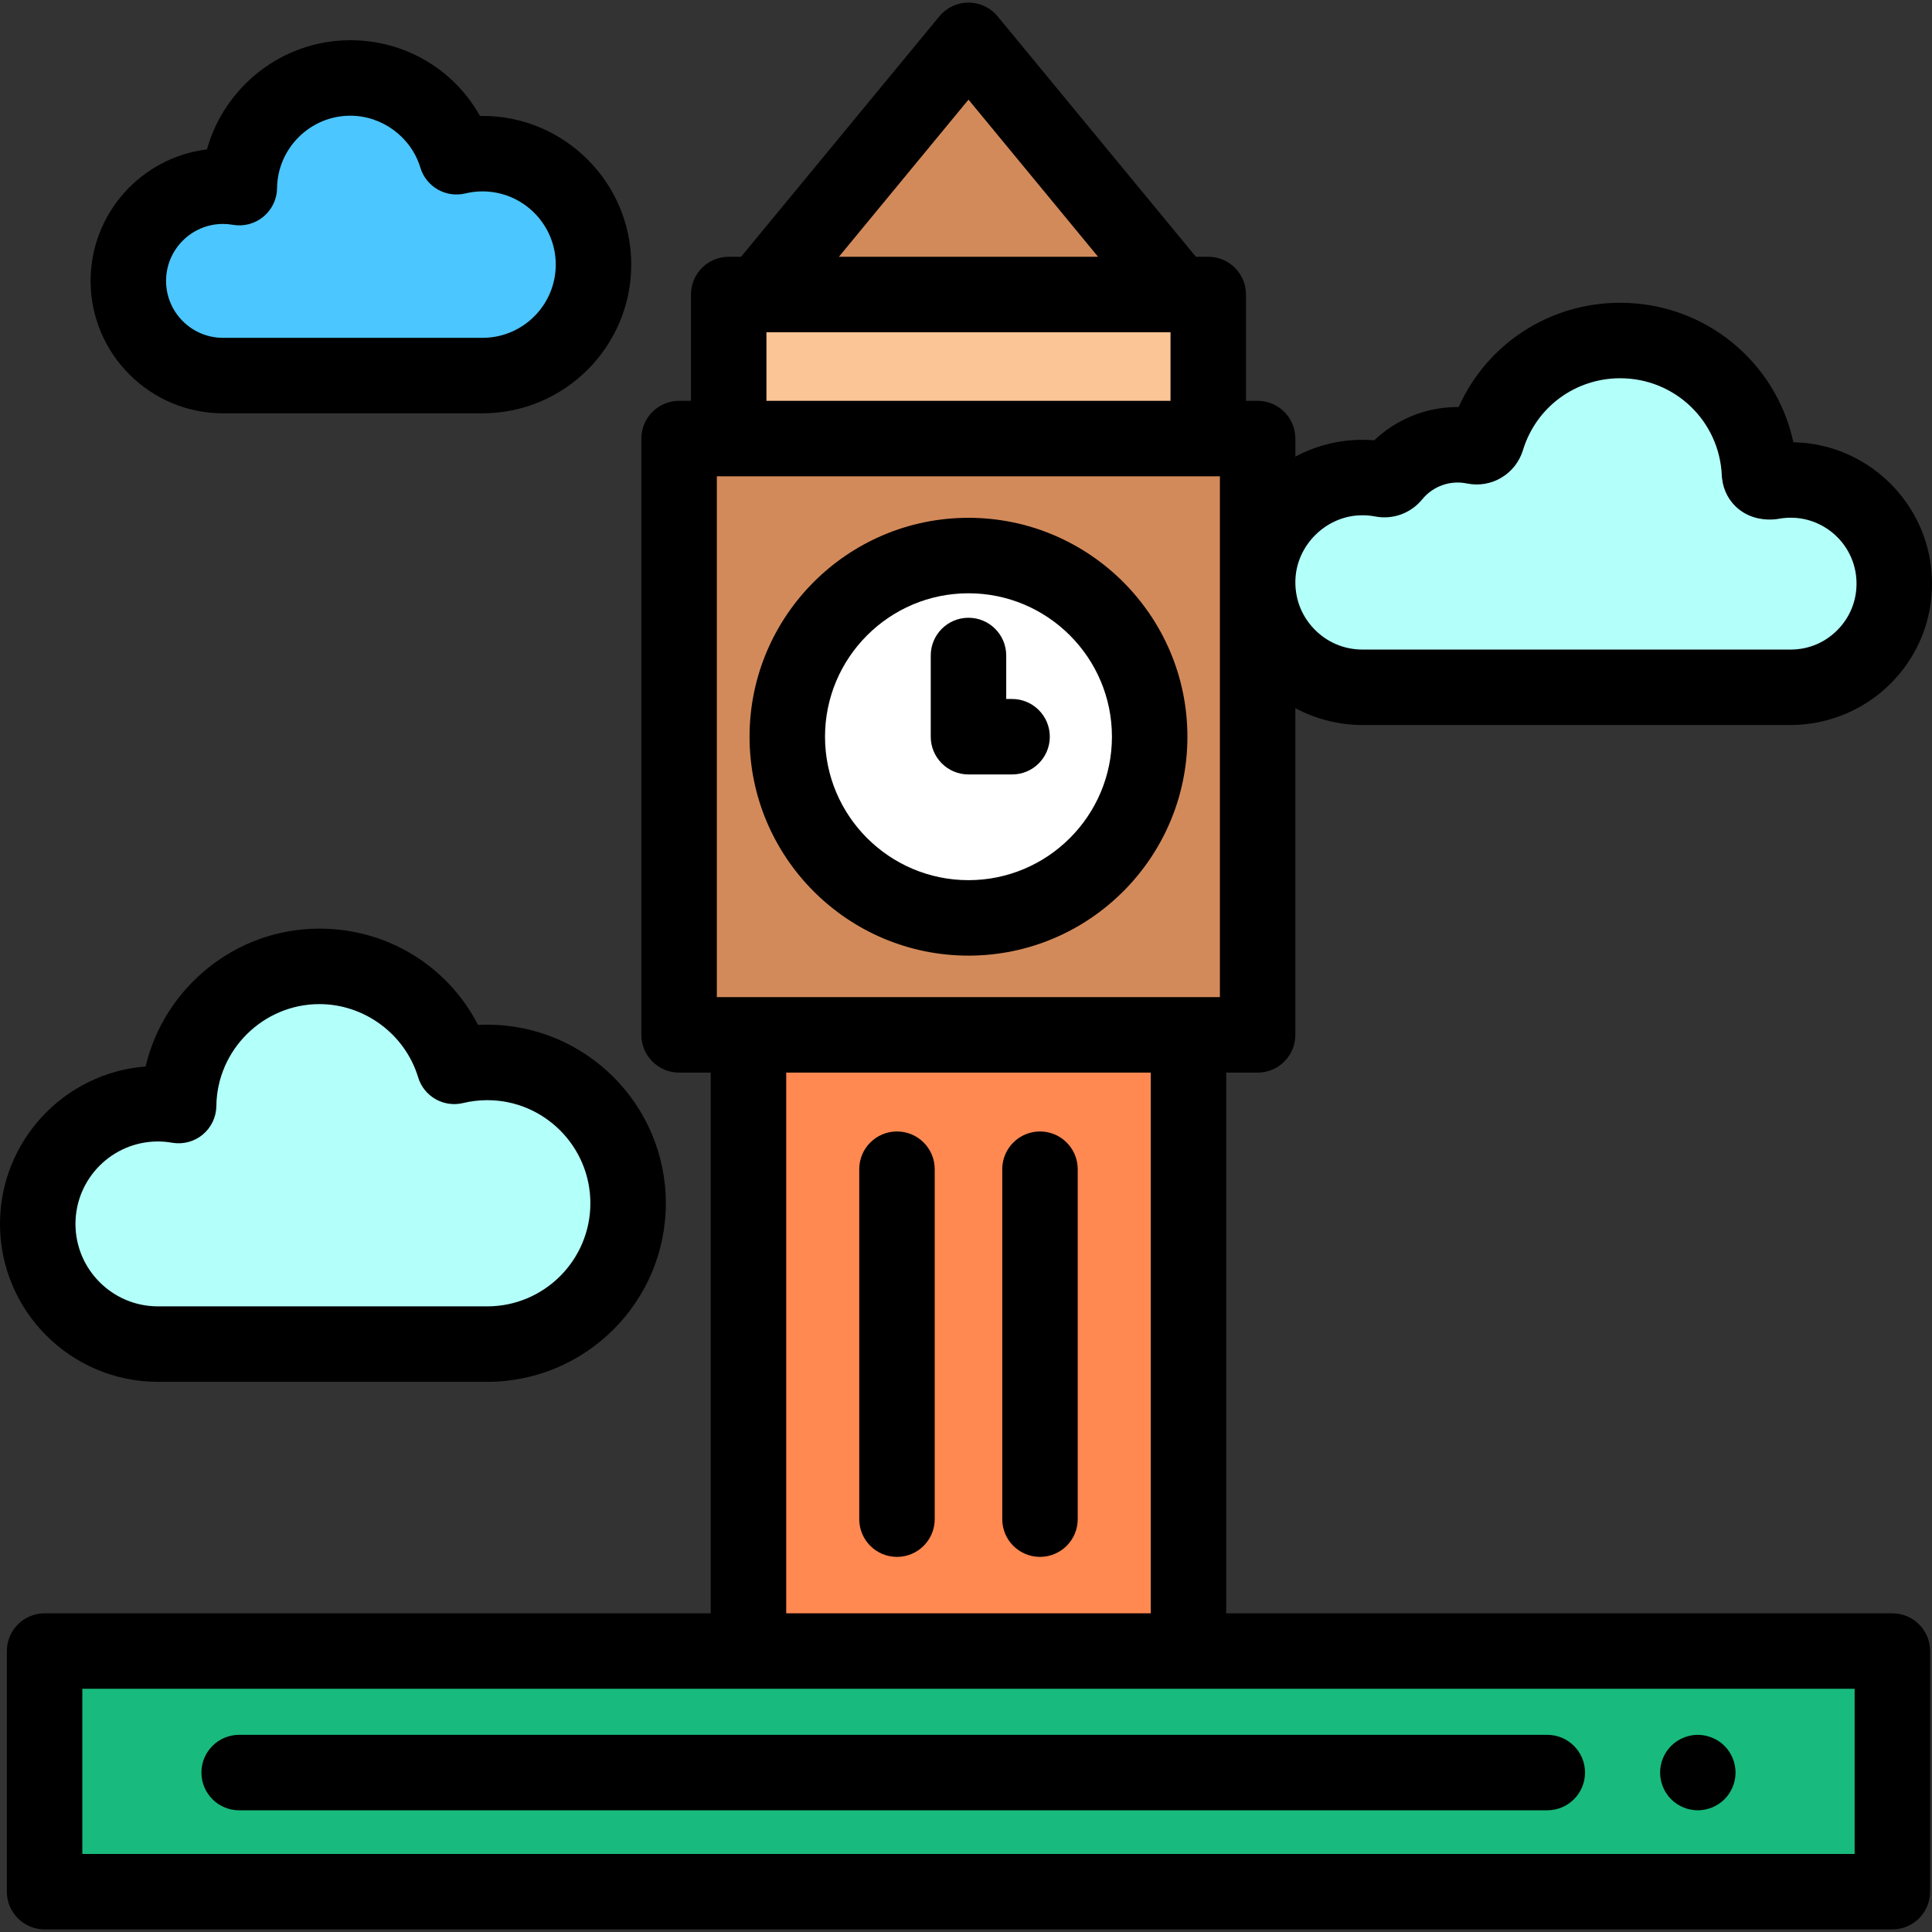 <?xml version="1.0" encoding="iso-8859-1"?>
<!-- Generator: Adobe Illustrator 19.0.0, SVG Export Plug-In . SVG Version: 6.00 Build 0)  -->
<svg version="1.1" id="Capa_1" xmlns="http://www.w3.org/2000/svg" xmlns:xlink="http://www.w3.org/1999/xlink" x="0px" y="0px"
	 viewBox="0 0 512.002 512.002" style="enable-background:new 0 0 512.002 512.002;" xml:space="preserve">
<rect x="0" y="0" width="512.002" height="512.002" fill="#333333" stroke="none"/>
<path style="fill:#B3FFF9;" d="M333.343,152.518c0.887-13.855,12.152-25.069,26.011-25.913c2.402-0.146,4.743,0.015,6.988,0.445
	c1.05,0.201,2.113-0.19,2.789-1.018c5.292-6.478,13.626-9.342,21.617-7.707c1.451,0.297,2.86-0.561,3.294-1.976
	c4.634-15.115,18.693-26.108,35.329-26.108c19.858,0,36.053,15.662,36.915,35.305c0.001,0.011,0.005,0.018,0.006,0.029
	c0.202,2.582,3.215,2.078,3.215,2.078l-0.004,0.006c2.221-0.41,4.533-0.561,6.908-0.401c13.587,0.911,24.604,11.913,25.524,25.498
	c1.086,16.038-11.604,29.386-27.413,29.386c-4.001,0-108.89,0-113.442,0C345.124,182.143,332.307,168.697,333.343,152.518z"/>
<rect x="11.818" y="437.55" style="fill:#18BB7D;" width="489.68" height="63.766"/>
<path d="M449.94,479.751c-2.63,0-5.21-1.07-7.069-2.931c-0.46-0.46-0.88-0.97-1.24-1.52c-0.36-0.54-0.67-1.12-0.92-1.73
	c-0.25-0.6-0.45-1.229-0.57-1.869c-0.13-0.641-0.2-1.301-0.2-1.95c0-0.65,0.07-1.31,0.2-1.96c0.12-0.63,0.32-1.261,0.57-1.87
	c0.25-0.601,0.56-1.18,0.92-1.72c0.36-0.551,0.78-1.061,1.24-1.521s0.97-0.88,1.52-1.25c0.54-0.35,1.12-0.66,1.72-0.91
	c0.61-0.25,1.24-0.45,1.881-0.569c3.25-0.66,6.699,0.409,9.02,2.729c0.46,0.46,0.88,0.97,1.25,1.521c0.35,0.54,0.66,1.119,0.91,1.72
	c0.25,0.609,0.45,1.24,0.57,1.87c0.13,0.65,0.199,1.31,0.199,1.96c0,0.649-0.069,1.31-0.199,1.95c-0.12,0.64-0.32,1.27-0.57,1.869
	c-0.25,0.61-0.56,1.19-0.92,1.73c-0.36,0.55-0.78,1.06-1.24,1.52s-0.97,0.881-1.52,1.24c-0.54,0.36-1.12,0.67-1.721,0.92
	c-0.609,0.25-1.239,0.45-1.88,0.57C451.25,479.681,450.59,479.751,449.94,479.751z"/>
<path d="M410.047,479.75H63.378c-5.522,0-10-4.477-10-10c0-5.522,4.478-10,10-10h346.669c5.522,0,10,4.478,10,10
	C420.047,475.273,415.569,479.75,410.047,479.75z"/>
<path style="fill:#B3FFF9;" d="M129.13,356.2c20.615,0,37.326-16.71,37.326-37.322s-16.712-37.322-37.326-37.322
	c-3.015,0-5.942,0.367-8.75,1.042c-4.64-15.333-18.877-26.499-35.727-26.499c-20.469,0-37.081,16.476-37.316,36.887
	c-1.783-0.31-3.614-0.48-5.486-0.48C24.261,292.504,10,306.762,10,324.352c0,17.589,14.26,31.848,31.852,31.848L129.13,356.2
	L129.13,356.2z"/>
<path d="M129.13,366.199H41.852C18.774,366.199,0,347.427,0,324.352c0-21.975,17.029-40.048,38.584-41.722
	c4.923-20.882,23.793-36.533,46.069-36.533c18.051,0,34.031,9.969,42.032,25.521c0.814-0.042,1.63-0.063,2.444-0.063
	c26.096,0,47.326,21.228,47.326,47.322C176.456,344.971,155.226,366.199,129.13,366.199z M41.852,302.504
	c-12.049,0-21.852,9.801-21.852,21.848S29.803,346.2,41.852,346.2h87.278c15.067,0,27.326-12.257,27.326-27.322
	s-12.259-27.322-27.326-27.322c-2.146,0-4.304,0.257-6.413,0.764c-5.154,1.241-10.374-1.757-11.908-6.826
	c-3.456-11.42-14.212-19.396-26.155-19.396c-14.892,0-27.146,12.113-27.317,27.003c-0.033,2.932-1.353,5.701-3.607,7.575
	c-2.256,1.875-5.221,2.663-8.108,2.161C44.355,302.615,43.088,302.504,41.852,302.504z"/>
<path style="fill:#4BC6FF;" d="M127.872,99.532c16.243,0,29.41-13.166,29.41-29.407s-13.167-29.407-29.41-29.407
	c-2.375,0-4.682,0.289-6.894,0.821c-3.656-12.081-14.873-20.879-28.149-20.879c-16.127,0-29.217,12.981-29.401,29.064
	c-1.405-0.244-2.848-0.379-4.322-0.379c-13.86,0-25.096,11.235-25.096,25.093c0,13.859,11.236,25.093,25.096,25.093L127.872,99.532
	L127.872,99.532z"/>
<path d="M127.872,109.531H59.105c-19.352,0-35.096-15.742-35.096-35.093c0-17.91,13.485-32.729,30.837-34.837
	c4.62-16.643,19.963-28.941,37.983-28.941c14.567,0,27.514,7.795,34.364,20.064c0.227-0.004,0.452-0.006,0.679-0.006
	c21.73,0,39.41,17.678,39.41,39.406S149.602,109.531,127.872,109.531z M59.105,59.345c-8.324,0-15.096,6.771-15.096,15.094
	s6.771,15.093,15.096,15.093h68.767c10.703,0,19.41-8.706,19.41-19.406s-8.707-19.406-19.41-19.406
	c-1.525,0-3.058,0.183-4.554,0.543c-5.157,1.238-10.377-1.755-11.911-6.826c-2.455-8.11-10.095-13.775-18.578-13.775
	c-10.577,0-19.28,8.604-19.402,19.179c-0.033,2.931-1.352,5.7-3.607,7.574c-2.254,1.874-5.218,2.665-8.105,2.163
	C60.833,59.423,59.955,59.345,59.105,59.345z"/>
<polygon style="fill:#D38A5A;" points="256.66,10.687 312.21,78.048 201.108,78.048 "/>
<rect x="198.35" y="274.25" style="fill:#FF8951;" width="116.61" height="163.3"/>
<rect x="179.97" y="116.22" style="fill:#D38A5A;" width="153.31" height="158.03"/>
<rect x="193.12" y="78.05" style="fill:#FCC595;" width="127.08" height="38.18"/>
<path d="M501.5,427.549H324.964V284.253h8.32c5.522,0,10-4.478,10-10v-86.577c5.433,2.896,11.55,4.466,17.796,4.466h113.442
	c10.341,0,20.323-4.335,27.387-11.893c7.162-7.663,10.715-17.667,10.004-28.171c-1.261-18.591-16.235-33.551-34.833-34.798
	c-0.605-0.041-1.211-0.066-1.816-0.078C470.69,95.94,451.86,80.24,429.371,80.24c-18.766,0-35.305,10.889-42.807,27.631
	c-0.1-0.001-0.198-0.001-0.297-0.001c-8.187,0-16.081,3.128-22.071,8.81c-1.808-0.147-3.63-0.168-5.45-0.057
	c-5.563,0.338-10.803,1.883-15.462,4.374v-4.774c0-5.522-4.478-10-10-10h-3.083V78.048c0-5.522-4.478-10-10-10h-3.276l-52.55-63.724
	c-1.899-2.304-4.728-3.638-7.715-3.638c-2.985,0-5.815,1.334-7.715,3.638l-52.552,63.724h-3.276c-5.523,0-10,4.478-10,10v28.177
	h-3.148c-5.522,0-10,4.478-10,10v158.028c0,5.522,4.478,10,10,10h8.385v143.296H11.818c-5.523,0-10,4.477-10,10v63.767
	c0,5.522,4.477,10,10,10H501.5c5.522,0,10-4.478,10-10v-63.767C511.5,432.027,507.022,427.549,501.5,427.549z M189.97,264.253
	V126.225h133.315v138.028H189.97z M343.322,153.156c0.561-8.758,7.869-16.036,16.64-16.569c0.373-0.022,0.745-0.034,1.117-0.034
	c1.141,0,2.273,0.106,3.383,0.319c4.651,0.891,9.41-0.837,12.415-4.514c2.876-3.521,7.42-5.148,11.873-4.233
	c6.52,1.324,12.898-2.475,14.853-8.844c3.492-11.389,13.848-19.04,25.768-19.04c14.464,0,26.291,11.309,26.926,25.745
	c0.007,0.155,0.018,0.31,0.031,0.466c0.01,0.108,0.022,0.217,0.035,0.326c0.367,3.323,1.97,6.242,4.543,8.255
	c3.389,2.649,7.24,2.77,9.245,2.607c0.391-0.025,0.781-0.074,1.172-0.146c1.453-0.27,2.938-0.357,4.419-0.257
	c8.658,0.581,15.63,7.543,16.216,16.195c0.333,4.915-1.322,9.59-4.661,13.162c-3.344,3.578-7.881,5.549-12.774,5.549H361.08
	c-4.97,0-9.581-1.998-12.983-5.625C344.698,162.894,343.003,158.15,343.322,153.156z M256.66,26.404l34.342,41.644h-68.685
	L256.66,26.404z M203.117,88.048h107.084v18.177H203.117V88.048z M208.355,284.253h96.609v143.296h-96.609L208.355,284.253
	L208.355,284.253z M491.5,491.316H21.818v-43.767H491.5V491.316z"/>
<ellipse style="fill:#FFFFFF;" cx="256.66" cy="195.24" rx="48.02" ry="48.01"/>
<path d="M256.659,253.252c-31.991,0-58.019-26.024-58.019-58.014c0-31.988,26.027-58.013,58.019-58.013s58.018,26.024,58.018,58.013
	C314.678,227.228,288.65,253.252,256.659,253.252z M256.659,157.226c-20.964,0-38.019,17.053-38.019,38.013
	c0,20.961,17.055,38.014,38.019,38.014s38.018-17.053,38.018-38.014C294.678,174.278,277.623,157.226,256.659,157.226z"/>
<path d="M237.71,412.591c-5.523,0-10-4.478-10-10v-92.74c0-5.523,4.477-10,10-10c5.522,0,10,4.477,10,10v92.74
	C247.71,408.113,243.232,412.591,237.71,412.591z"/>
<path d="M275.608,412.591c-5.522,0-10-4.478-10-10v-92.74c0-5.523,4.478-10,10-10s10,4.477,10,10v92.74
	C285.608,408.113,281.131,412.591,275.608,412.591z"/>
<path d="M268.21,205.238h-11.551c-5.523,0-10-4.478-10-10v-21.523c0-5.522,4.478-10,10-10s10,4.478,10,10v11.523h1.551
	c5.522,0,10,4.477,10,10S273.732,205.238,268.21,205.238z"/>
<g>
</g>
<g>
</g>
<g>
</g>
<g>
</g>
<g>
</g>
<g>
</g>
<g>
</g>
<g>
</g>
<g>
</g>
<g>
</g>
<g>
</g>
<g>
</g>
<g>
</g>
<g>
</g>
<g>
</g>
</svg>
